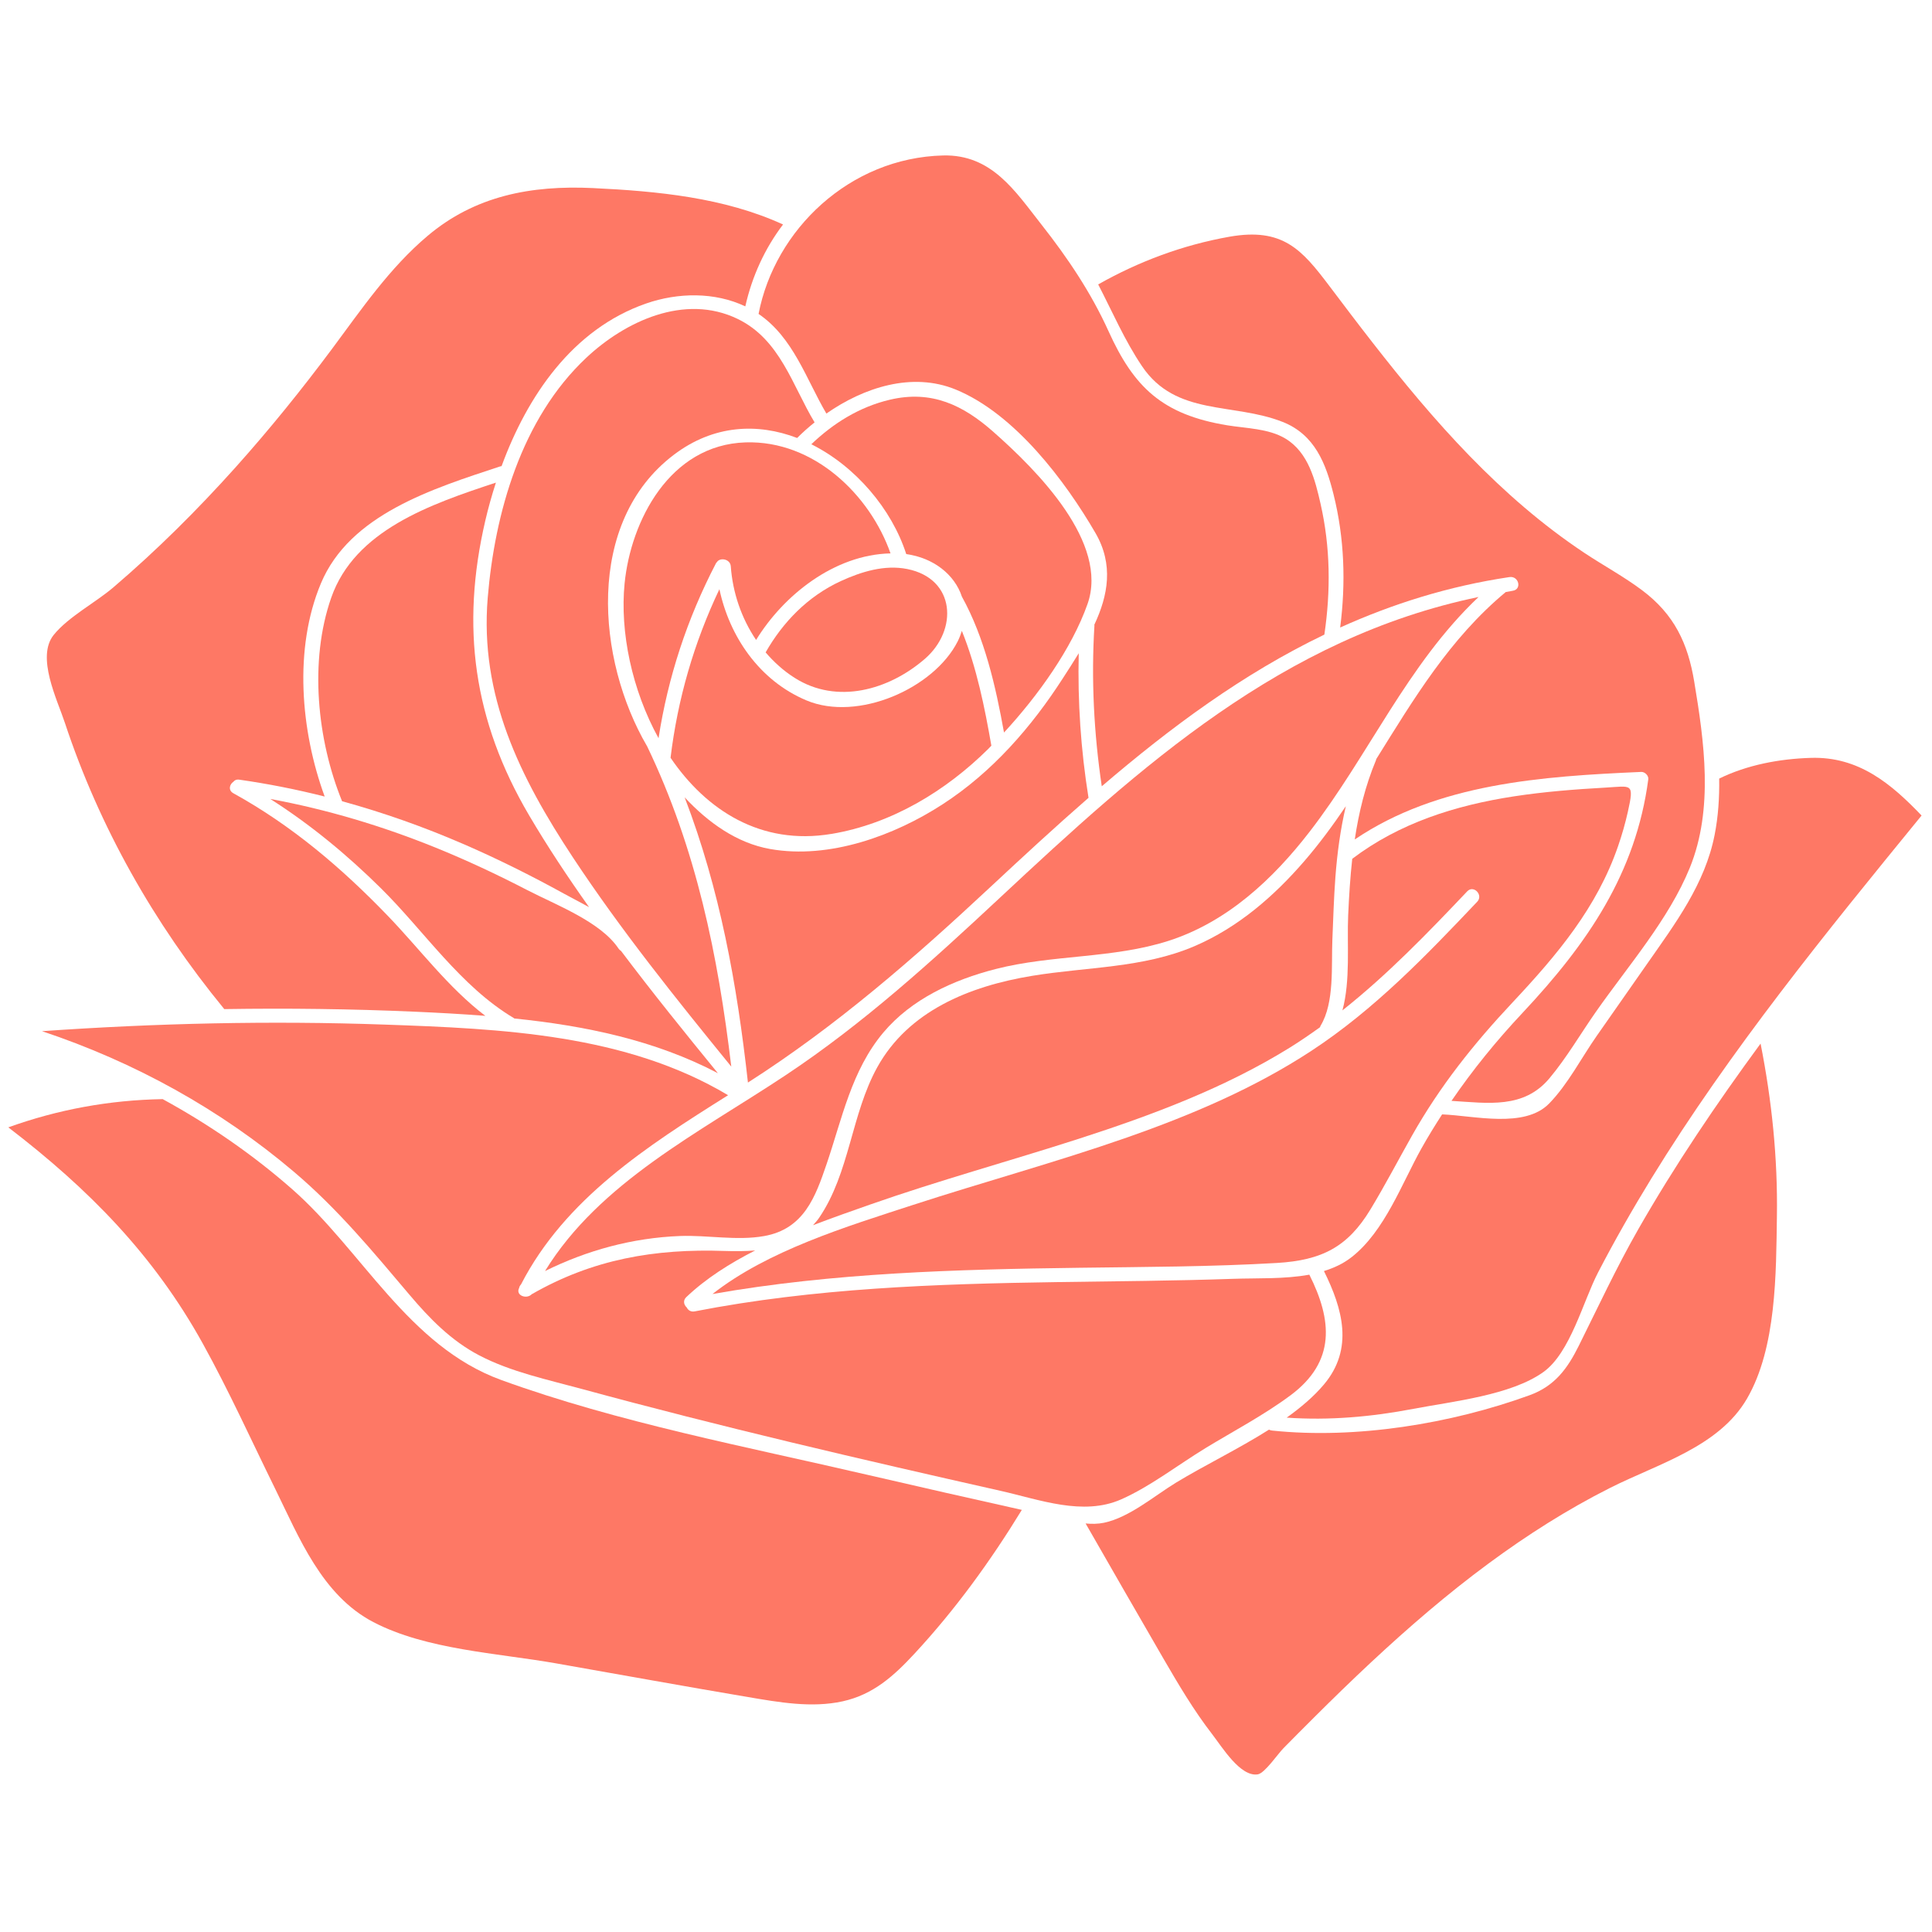 <?xml version="1.0" encoding="UTF-8" standalone="no"?>
<svg
   xmlns:dc="http://purl.org/dc/elements/1.1/"
   xmlns:cc="http://creativecommons.org/ns#"
   xmlns:rdf="http://www.w3.org/1999/02/22-rdf-syntax-ns#"
   xmlns:svg="http://www.w3.org/2000/svg"
   xmlns="http://www.w3.org/2000/svg"
   xmlns:sodipodi="http://sodipodi.sourceforge.net/DTD/sodipodi-0.dtd"
   xmlns:inkscape="http://www.inkscape.org/namespaces/inkscape"
   width="50"
   height="50"
   viewBox="0 0 50 50"
   version="1.1"
   id="SVGRoot"
   sodipodi:docname="admin.svg"
   inkscape:version="1.0.1 (3bc2e813f5, 2020-09-07)"
   inkscape:export-filename="C:\Users\KDanielAD\Downloads\TRABAJOS\CECyTE Zona Río\6TO SEMESTRE\Semestre\2DO PARCIAL\Asiste en la administración de una organización\MOCKUP'S\WEB PAGE\ESCOGIDOS\furnish-opl\furnish-opl\assets\images\blog\admin.png"
   inkscape:export-xdpi="96"
   inkscape:export-ydpi="96">
  <defs
     id="defs38" />
  <sodipodi:namedview
     id="base"
     pagecolor="#ffffff"
     bordercolor="#666666"
     borderopacity="1.0"
     inkscape:pageopacity="0.0"
     inkscape:pageshadow="2"
     inkscape:zoom="5.6"
     inkscape:cx="39.526527"
     inkscape:cy="18.604837"
     inkscape:document-units="px"
     inkscape:current-layer="layer1"
     inkscape:document-rotation="0"
     showgrid="false"
     inkscape:window-width="1366"
     inkscape:window-height="705"
     inkscape:window-x="-8"
     inkscape:window-y="-8"
     inkscape:window-maximized="1"
     fit-margin-top="0"
     fit-margin-left="0"
     fit-margin-right="0"
     fit-margin-bottom="0" />
  <g
     inkscape:label="Capa 1"
     inkscape:groupmode="layer"
     id="layer1"
     transform="translate(-24.244,-13.132)">
    <g
       id="g47179-3"
       transform="matrix(0.917,0,0,-0.87,287.385,399.282)">
      <path
         id="path16-63-9-2"
         style="fill:#fe7865;fill-opacity:1;fill-rule:nonzero;stroke:none;stroke-width:0.027"
         d="m -265.919,430.691 c -2.142,-0.073 -3.238,-2.339 -3.412,-4.198 -0.135,-1.438 0.206,-3.166 0.958,-4.602 0.267,1.816 0.805,3.551 1.623,5.208 0.007,0.013 0.016,0.02 0.024,0.03 0.085,0.146 0.377,0.098 0.392,-0.124 0.052,-0.772 0.296,-1.539 0.714,-2.191 0.772,1.326 2.203,2.538 3.794,2.575 -0.574,1.727 -2.155,3.368 -4.093,3.302" />
      <path
         id="path18-3-2-2-8"
         style="fill:#fe7865;fill-opacity:1;fill-rule:nonzero;stroke:none;stroke-width:0.027"
         d="m -265.35,424.443 c 0.233,-0.287 0.502,-0.545 0.814,-0.754 1.201,-0.807 2.667,-0.362 3.68,0.563 0.94,0.858 0.87,2.384 -0.498,2.672 -0.641,0.135 -1.3,-0.081 -1.875,-0.359 -0.933,-0.453 -1.635,-1.221 -2.122,-2.121" />
      <path
         id="path20-2-6-9"
         style="fill:#fe7865;fill-opacity:1;fill-rule:nonzero;stroke:none;stroke-width:0.027"
         d="m -259.013,417.459 c 0.916,0.901 1.836,1.796 2.775,2.659 -0.217,1.427 -0.309,2.858 -0.276,4.3 -0.147,-0.254 -0.301,-0.504 -0.451,-0.749 -0.884,-1.445 -1.985,-2.784 -3.394,-3.746 -1.361,-0.929 -3.191,-1.64 -4.865,-1.328 -0.944,0.176 -1.756,0.794 -2.412,1.537 0.994,-2.733 1.477,-5.552 1.786,-8.484 2.501,1.686 4.689,3.698 6.837,5.811" />
      <path
         id="path22-3-7-8"
         style="fill:#fe7865;fill-opacity:1;fill-rule:nonzero;stroke:none;stroke-width:0.027"
         d="m -263.497,419.043 c 1.713,0.302 3.238,1.287 4.427,2.527 0.03,0.031 0.06,0.067 0.09,0.099 -0.185,1.121 -0.414,2.325 -0.833,3.415 -0.03,-0.103 -0.067,-0.206 -0.116,-0.31 -0.67,-1.402 -2.818,-2.4 -4.268,-1.759 -1.34,0.592 -2.176,1.912 -2.458,3.309 -0.72,-1.597 -1.178,-3.268 -1.379,-5.015 1.004,-1.557 2.549,-2.615 4.537,-2.265" />
      <path
         id="path24-2-0-01-9"
         style="fill:#fe7865;fill-opacity:1;fill-rule:nonzero;stroke:none;stroke-width:0.027"
         d="m -268.698,421.655 c -1.422,2.565 -1.755,6.658 0.755,8.666 1.123,0.899 2.369,0.95 3.482,0.501 0.151,0.16 0.316,0.315 0.492,0.464 -0.629,1.099 -0.97,2.465 -2.172,3.078 -1.5,0.765 -3.181,-0.078 -4.269,-1.154 -1.84,-1.819 -2.587,-4.636 -2.784,-7.143 -0.229,-2.907 0.901,-5.323 2.406,-7.725 1.357,-2.165 2.907,-4.199 4.468,-6.22 -0.375,3.309 -0.984,6.472 -2.377,9.533" />
      <path
         id="path92-3-7-2-9"
         style="fill:#fe7865;fill-opacity:1;fill-rule:nonzero;stroke:none;stroke-width:0.027"
         d="m -273.873,418.74 c 0.963,-0.441 1.902,-0.934 2.818,-1.466 0.233,-0.135 0.479,-0.267 0.721,-0.408 -0.599,0.89 -1.171,1.798 -1.694,2.734 -1.571,2.814 -1.93,5.609 -1.235,8.76 0.082,0.372 0.183,0.753 0.3,1.134 -1.85,-0.643 -3.98,-1.416 -4.647,-3.421 -0.627,-1.886 -0.398,-4.238 0.306,-6.057 v 0 c 1.171,-0.339 2.315,-0.766 3.431,-1.277" />
      <path
         id="path94-7-8-7"
         style="fill:#fe7865;fill-opacity:1;fill-rule:nonzero;stroke:none;stroke-width:0.027"
         d="m -250.766,431.303 c 0.921,-0.382 1.228,-1.25 1.443,-2.158 0.309,-1.304 0.349,-2.638 0.187,-3.961 1.476,0.701 3.052,1.229 4.777,1.5 0.265,0.042 0.359,-0.365 0.094,-0.407 -0.067,-0.011 -0.132,-0.027 -0.198,-0.038 -1.584,-1.387 -2.602,-3.19 -3.656,-4.972 -0.002,-0.009 -8.1e-4,-0.016 -0.004,-0.025 -0.306,-0.771 -0.487,-1.561 -0.601,-2.363 2.339,1.668 5.278,1.879 8.084,2.009 0.106,0.005 0.213,-0.112 0.2,-0.218 -0.351,-2.796 -1.712,-4.884 -3.546,-6.946 -0.751,-0.843 -1.411,-1.702 -2.008,-2.621 1.032,-0.067 2.039,-0.242 2.764,0.671 0.486,0.612 0.879,1.326 1.311,1.977 0.905,1.363 2.061,2.754 2.653,4.292 0.672,1.748 0.406,3.74 0.121,5.54 -0.178,1.123 -0.555,1.986 -1.469,2.709 -0.517,0.409 -1.094,0.736 -1.633,1.114 -2.38,1.669 -4.258,3.932 -5.973,6.252 -0.414,0.559 -0.82,1.125 -1.224,1.69 -0.77,1.074 -1.311,1.742 -2.82,1.46 -1.317,-0.246 -2.559,-0.738 -3.701,-1.418 0.403,-0.821 0.746,-1.665 1.239,-2.436 0.955,-1.491 2.565,-1.072 3.963,-1.653" />
      <path
         id="path96-8-0-9-4"
         style="fill:#fe7865;fill-opacity:1;fill-rule:nonzero;stroke:none;stroke-width:0.027"
         d="m -276.204,417.423 c 1.219,-1.27 2.239,-2.911 3.745,-3.856 0.006,-0.003 0.009,-0.009 0.014,-0.013 2.004,-0.217 3.972,-0.645 5.747,-1.628 -0.927,1.197 -1.851,2.402 -2.733,3.637 -0.026,0.016 -0.05,0.038 -0.07,0.069 -0.507,0.802 -1.774,1.302 -2.579,1.742 -0.844,0.461 -1.707,0.887 -2.591,1.265 -1.504,0.642 -3.059,1.133 -4.66,1.445 1.14,-0.765 2.173,-1.666 3.127,-2.661" />
      <path
         id="path98-2-1-6"
         style="fill:#fe7865;fill-opacity:1;fill-rule:nonzero;stroke:none;stroke-width:0.027"
         d="m -258.934,431.014 c -0.84,0.78 -1.728,1.241 -2.911,0.946 -0.862,-0.214 -1.6,-0.703 -2.216,-1.325 1.245,-0.655 2.268,-1.922 2.679,-3.267 0.771,-0.112 1.366,-0.611 1.57,-1.265 0.644,-1.226 0.955,-2.673 1.189,-4.043 0.962,1.099 1.911,2.495 2.356,3.82 0.612,1.817 -1.405,3.963 -2.667,5.134" />
      <path
         id="path100-3-3-7-3"
         style="fill:#fe7865;fill-opacity:1;fill-rule:nonzero;stroke:none;stroke-width:0.027"
         d="m -252.941,400.771 c 0.802,0.514 1.659,0.988 2.409,1.577 1.277,1.004 1.17,2.235 0.526,3.585 -0.701,-0.136 -1.47,-0.099 -2.131,-0.123 -1.662,-0.061 -3.325,-0.072 -4.987,-0.098 -3.429,-0.053 -6.859,-0.179 -10.228,-0.871 -0.111,-0.023 -0.189,0.037 -0.226,0.117 -0.08,0.076 -0.112,0.207 -0.012,0.307 0.558,0.558 1.228,1.004 1.944,1.388 -0.278,-0.024 -0.566,-0.025 -0.856,-0.015 -1.983,0.074 -3.736,-0.249 -5.451,-1.288 -0.145,-0.157 -0.46,-0.036 -0.356,0.184 10e-4,0.002 0.002,0.005 0.003,0.007 0.006,0.037 0.024,0.071 0.052,0.102 1.242,2.543 3.547,4.108 5.844,5.628 -2.886,1.817 -6.381,1.978 -9.697,2.101 -3.224,0.12 -6.45,0.041 -9.666,-0.196 2.615,-0.919 5.03,-2.326 7.105,-4.179 1.24,-1.107 2.232,-2.374 3.266,-3.662 0.564,-0.703 1.175,-1.367 1.972,-1.805 0.892,-0.491 1.935,-0.722 2.906,-1.001 3.905,-1.121 7.851,-2.088 11.802,-3.026 1.108,-0.263 2.327,-0.757 3.409,-0.253 0.822,0.384 1.61,1.032 2.373,1.521" />
      <path
         id="path102-8-0-4"
         style="fill:#fe7865;fill-opacity:1;fill-rule:nonzero;stroke:none;stroke-width:0.027"
         d="m -272.811,402.799 c -2.625,1.005 -3.926,3.853 -5.916,5.69 -1.113,1.028 -2.337,1.915 -3.64,2.666 -1.51,-0.029 -2.953,-0.308 -4.357,-0.84 2.28,-1.841 4.111,-3.806 5.493,-6.44 0.741,-1.413 1.37,-2.881 2.045,-4.326 0.665,-1.425 1.313,-3.154 2.764,-3.951 1.496,-0.822 3.494,-0.92 5.143,-1.225 1.81,-0.335 3.619,-0.682 5.432,-1.005 0.869,-0.155 1.794,-0.33 2.67,-0.127 0.871,0.202 1.455,0.768 2.023,1.413 1.158,1.315 2.155,2.767 3.034,4.282 -1.449,0.341 -2.899,0.686 -4.345,1.04 -3.432,0.841 -7.042,1.558 -10.346,2.823" />
      <path
         id="path126-3-2-4"
         style="fill:#fe7865;fill-opacity:1;fill-rule:nonzero;stroke:none;stroke-width:0.027"
         d="m -240.733,407.264 c -0.611,-1.129 -1.124,-2.295 -1.672,-3.454 -0.316,-0.669 -0.672,-1.189 -1.382,-1.462 -2.217,-0.85 -4.906,-1.314 -7.272,-1.052 -0.033,0.003 -0.06,0.013 -0.085,0.027 -0.866,-0.577 -1.831,-1.068 -2.619,-1.573 -0.608,-0.389 -1.322,-1.04 -2.039,-1.197 -0.17,-0.037 -0.344,-0.038 -0.518,-0.021 0.732,-1.342 1.46,-2.685 2.198,-4.023 0.423,-0.767 0.853,-1.536 1.372,-2.243 0.281,-0.382 0.798,-1.282 1.29,-1.197 0.196,0.034 0.564,0.607 0.726,0.78 0.284,0.303 0.568,0.606 0.855,0.906 0.532,0.559 1.071,1.112 1.621,1.653 1.053,1.034 2.146,2.029 3.312,2.935 1.079,0.839 2.218,1.605 3.425,2.246 1.363,0.724 3.075,1.219 3.867,2.657 0.835,1.516 0.82,3.732 0.844,5.424 0.025,1.727 -0.143,3.442 -0.461,5.137 -1.246,-1.789 -2.423,-3.624 -3.463,-5.544" />
      <path
         id="path128-0-2-87-4"
         style="fill:#fe7865;fill-opacity:1;fill-rule:nonzero;stroke:none;stroke-width:0.027"
         d="m -238.439,420.689 c 0.008,-0.563 -0.026,-1.123 -0.129,-1.675 -0.272,-1.458 -1.104,-2.627 -1.908,-3.839 -0.474,-0.714 -0.947,-1.428 -1.421,-2.142 -0.428,-0.644 -0.816,-1.445 -1.345,-2.013 -0.694,-0.744 -2.117,-0.356 -3.017,-0.319 -0.201,-0.327 -0.396,-0.661 -0.581,-1.009 -0.555,-1.043 -1.036,-2.462 -1.97,-3.235 -0.232,-0.193 -0.499,-0.324 -0.784,-0.416 0.528,-1.121 0.848,-2.314 -2.7e-4,-3.375 -0.291,-0.364 -0.654,-0.686 -1.051,-0.986 1.203,-0.088 2.391,0.023 3.578,0.262 1.11,0.223 2.748,0.403 3.665,1.093 0.762,0.573 1.122,2.105 1.544,2.962 0.468,0.951 0.973,1.883 1.506,2.799 2.222,3.813 4.927,7.313 7.625,10.795 -0.858,0.945 -1.776,1.761 -3.128,1.715 -0.888,-0.029 -1.794,-0.209 -2.584,-0.616" />
      <path
         id="path130-8-1-2"
         style="fill:#fe7865;fill-opacity:1;fill-rule:nonzero;stroke:none;stroke-width:0.027"
         d="m -271.574,406.042 c 1.18,0.615 2.463,0.987 3.808,1.041 0.781,0.031 1.601,-0.147 2.372,-0.002 1.131,0.211 1.452,1.18 1.763,2.139 0.435,1.341 0.701,2.786 1.602,3.915 0.792,0.992 1.967,1.565 3.171,1.89 1.598,0.432 3.308,0.306 4.88,0.839 1.665,0.564 2.954,1.848 3.973,3.236 1.679,2.286 2.758,4.979 4.775,6.992 -5.537,-1.21 -9.542,-5.044 -13.502,-8.94 -1.912,-1.881 -3.853,-3.745 -6.056,-5.287 -2.447,-1.713 -5.248,-3.184 -6.787,-5.821" />
      <path
         id="path132-9-7-8-6"
         style="fill:#fe7865;fill-opacity:1;fill-rule:nonzero;stroke:none;stroke-width:0.027"
         d="m -248.976,419.868 c -0.362,-0.563 -0.744,-1.111 -1.169,-1.63 -0.851,-1.039 -1.867,-1.975 -3.102,-2.533 -1.452,-0.656 -3.044,-0.615 -4.585,-0.883 -1.779,-0.309 -3.491,-1.05 -4.367,-2.717 -0.737,-1.403 -0.778,-3.142 -1.64,-4.477 -0.054,-0.084 -0.115,-0.153 -0.175,-0.224 0.545,0.22 1.09,0.422 1.615,0.616 1.94,0.717 3.929,1.29 5.886,1.955 2.064,0.702 4.121,1.513 5.954,2.711 0.294,0.192 0.577,0.398 0.855,0.608 0.005,0.015 0.006,0.029 0.015,0.044 0.397,0.687 0.301,1.784 0.333,2.56 0.025,0.618 0.041,1.237 0.085,1.854 0.051,0.719 0.141,1.424 0.295,2.116" />
      <path
         id="path156-9-8-9-5"
         style="fill:#fe7865;fill-opacity:1;fill-rule:nonzero;stroke:none;stroke-width:0.027"
         d="m -256.507,406.138 c 1.86,0.026 3.725,0.029 5.583,0.143 1.273,0.078 2.003,0.48 2.64,1.588 0.416,0.723 0.785,1.471 1.179,2.206 0.787,1.468 1.733,2.72 2.836,3.958 1.26,1.416 2.384,2.825 2.979,4.655 0.109,0.333 0.201,0.673 0.274,1.017 0.186,0.871 0.104,0.76 -0.628,0.717 -0.864,-0.051 -1.729,-0.122 -2.584,-0.26 -1.664,-0.269 -3.24,-0.797 -4.567,-1.858 -0.058,-0.555 -0.091,-1.116 -0.115,-1.681 -0.036,-0.867 0.068,-1.932 -0.162,-2.828 1.277,1.067 2.406,2.3 3.522,3.541 0.18,0.2 0.461,-0.109 0.283,-0.308 -1.441,-1.602 -2.9,-3.205 -4.682,-4.437 -1.603,-1.108 -3.389,-1.908 -5.211,-2.58 -1.991,-0.734 -4.033,-1.318 -6.039,-2.006 -1.862,-0.64 -4.086,-1.351 -5.652,-2.648 3.412,0.634 6.879,0.733 10.344,0.781" />
      <path
         id="path158-0-9-8"
         style="fill:#fe7865;fill-opacity:1;fill-rule:nonzero;stroke:none;stroke-width:0.027"
         d="m -263.637,431.548 c 1.057,0.777 2.421,1.247 3.651,0.715 1.669,-0.722 3.095,-2.726 3.944,-4.268 0.517,-0.939 0.357,-1.854 -0.032,-2.729 2.7e-4,-0.007 0.003,-0.012 0.003,-0.02 -0.093,-1.607 -0.016,-3.199 0.207,-4.785 1.946,1.756 3.988,3.35 6.282,4.512 0.182,1.301 0.171,2.6 -0.107,3.89 -0.151,0.7 -0.342,1.531 -0.995,1.943 -0.473,0.298 -1.1,0.301 -1.638,0.393 -1.834,0.317 -2.636,1.134 -3.351,2.799 -0.491,1.143 -1.154,2.184 -1.898,3.179 -0.74,0.99 -1.397,2.084 -2.771,2.049 -2.638,-0.069 -4.75,-2.208 -5.208,-4.714 0.982,-0.703 1.344,-1.941 1.913,-2.962" />
      <path
         id="path160-0-8-0-0"
         style="fill:#fe7865;fill-opacity:1;fill-rule:nonzero;stroke:none;stroke-width:0.027"
         d="m -280.63,413.833 c 1.789,0.029 3.579,0.006 5.368,-0.077 0.665,-0.031 1.333,-0.069 2.001,-0.124 -1.053,0.844 -1.85,1.99 -2.758,2.981 -1.288,1.409 -2.698,2.679 -4.354,3.641 -0.15,0.087 -0.109,0.262 8.1e-4,0.341 0.034,0.046 0.088,0.075 0.166,0.063 0.816,-0.123 1.619,-0.291 2.411,-0.502 -0.68,1.958 -0.876,4.403 -0.107,6.339 0.814,2.05 3.144,2.816 5.068,3.484 0.011,0.004 0.02,0.002 0.031,0.004 0.719,2.067 1.992,4.075 4.079,4.839 0.898,0.329 1.936,0.347 2.8,-0.085 0.191,0.895 0.552,1.724 1.065,2.436 -1.663,0.802 -3.54,0.991 -5.364,1.083 -1.752,0.088 -3.332,-0.232 -4.669,-1.423 -1.076,-0.958 -1.865,-2.183 -2.69,-3.352 -0.86,-1.217 -1.766,-2.4 -2.731,-3.535 -1.071,-1.259 -2.214,-2.458 -3.442,-3.564 -0.507,-0.457 -1.275,-0.879 -1.687,-1.417 -0.502,-0.656 0.1,-1.929 0.315,-2.617 0.969,-3.084 2.507,-5.956 4.49,-8.504 0.003,-0.005 0.004,-0.009 0.007,-0.014" />
    </g>
  </g>
</svg>
